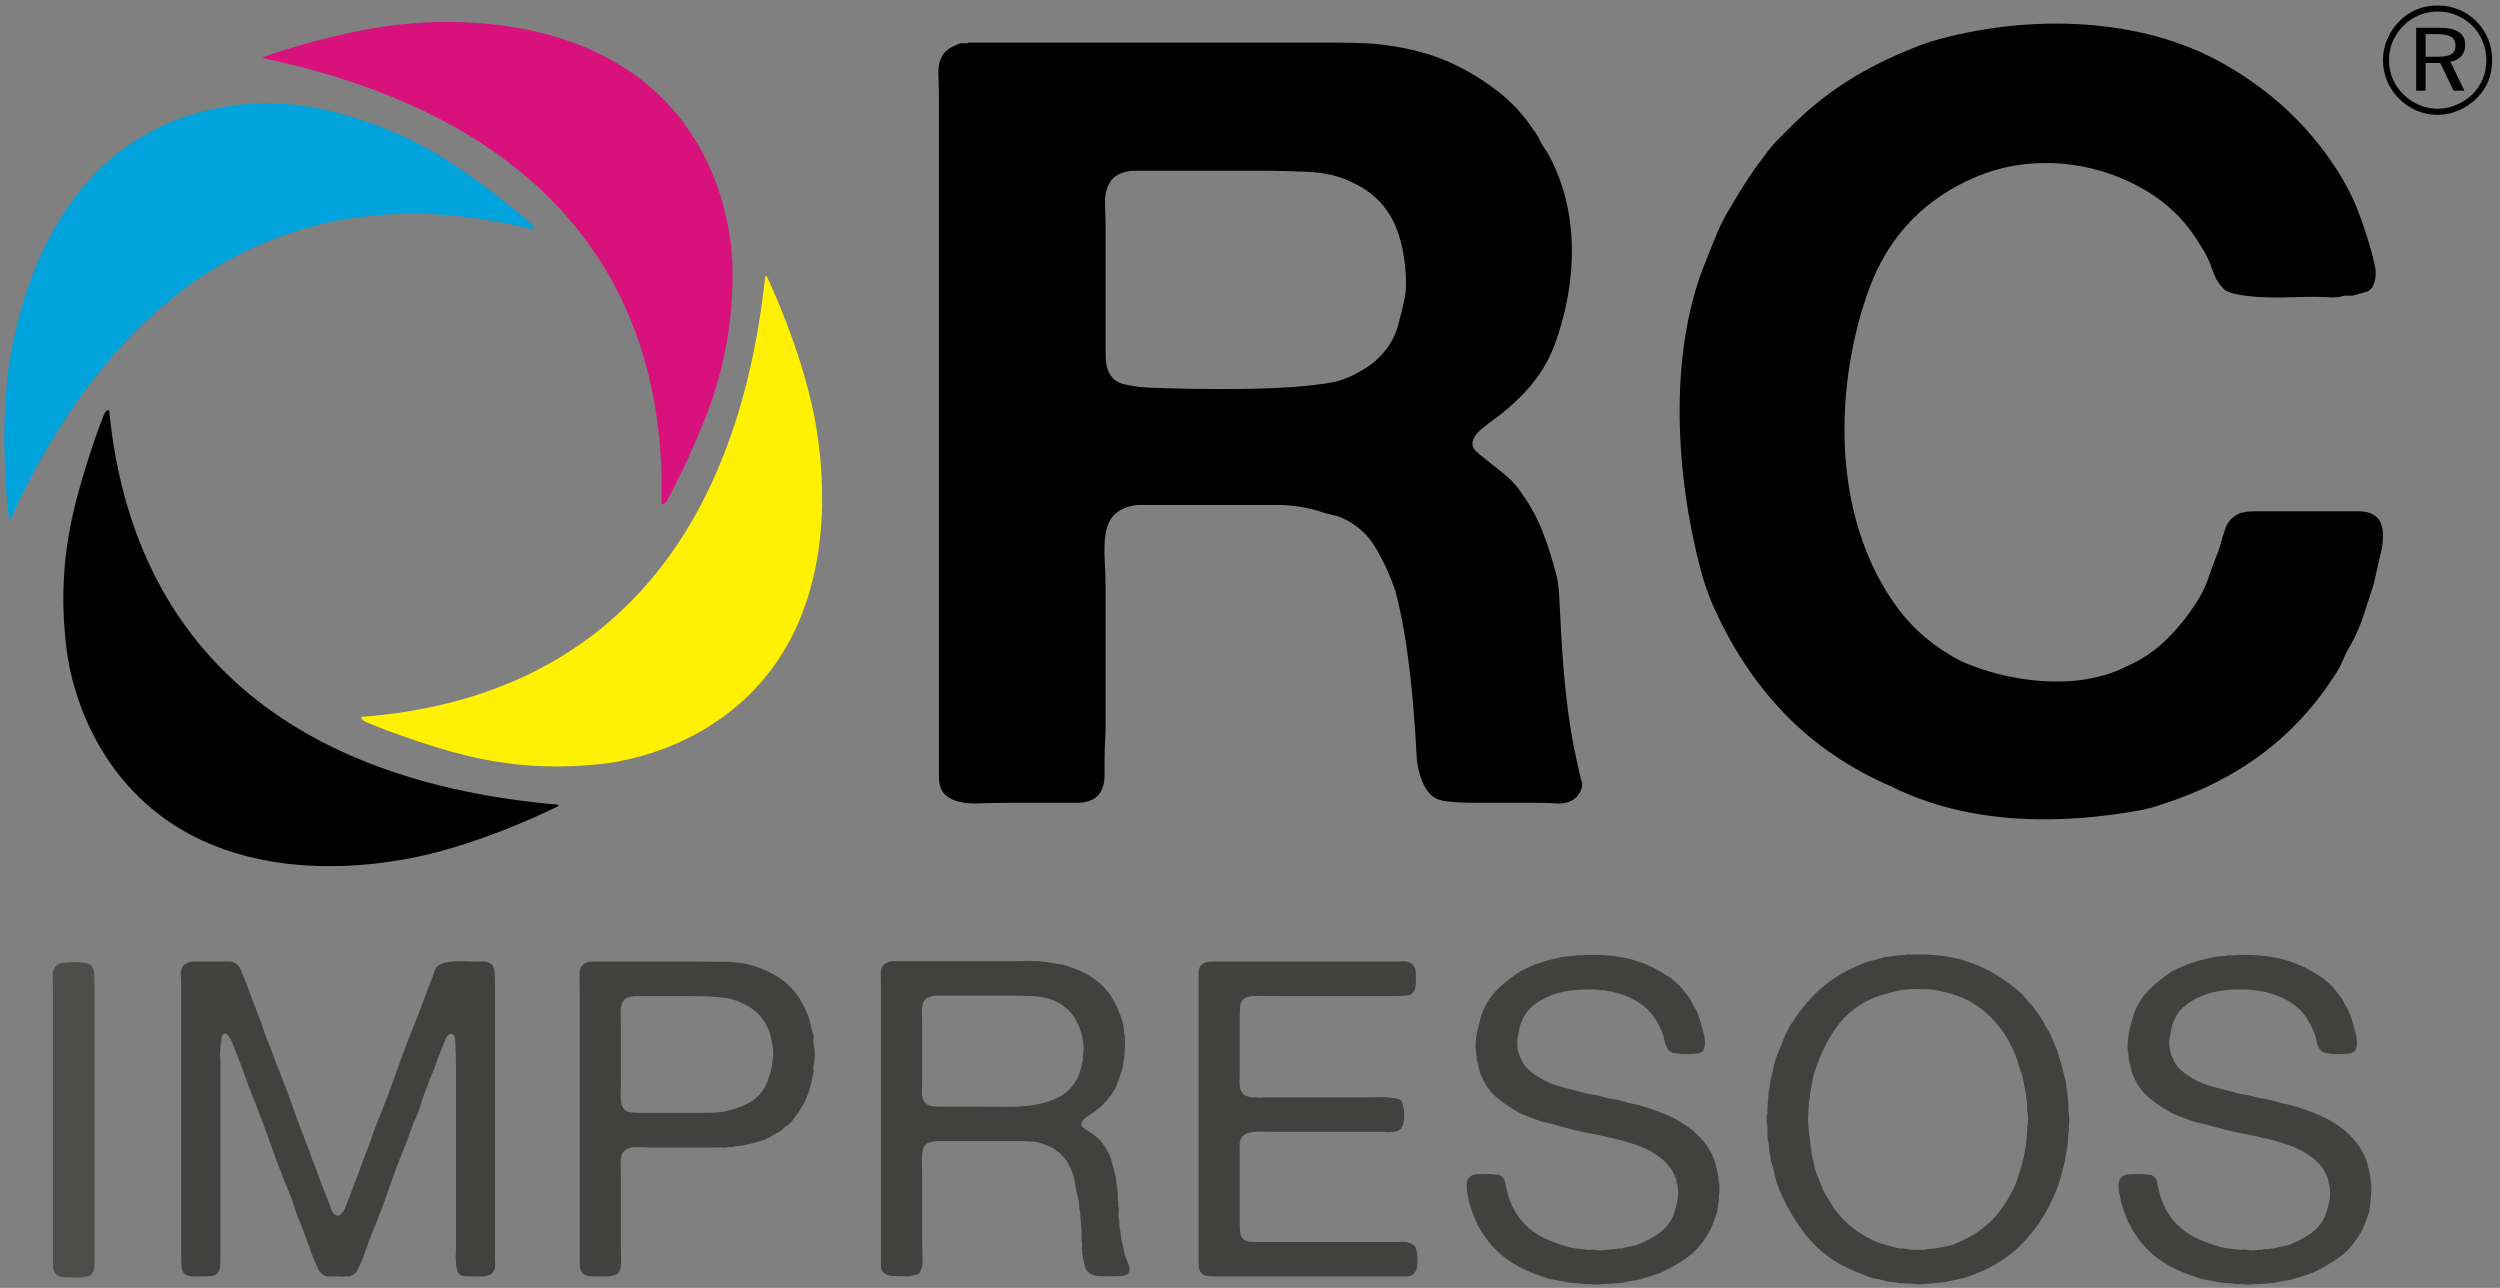 <?xml version="1.0" encoding="UTF-8"?>
<svg width="132px" height="68px" viewBox="0 0 132 68" version="1.1" xmlns="http://www.w3.org/2000/svg" xmlns:xlink="http://www.w3.org/1999/xlink">
    <rect x="0" y="0" width="132" height="68" fill="#808080" stroke="none"/>
    <!-- Generator: Sketch 3.8.1 (29687) - http://www.bohemiancoding.com/sketch -->
    <title>logo</title>
    <desc>Created with Sketch.</desc>
    <defs></defs>
    <g id="Symbols" stroke="none" stroke-width="1" fill="none" fill-rule="evenodd">
        <g id="header_full-destok" transform="translate(-109, -28)">
            <g id="Header">
                <g id="logo" transform="translate(109, 28)">
                    <path d="M128.703,0.288 C129.096,0.288 129.476,0.36 129.826,0.51 C130.179,0.644 130.486,0.857 130.76,1.134 C131.025,1.399 131.229,1.711 131.374,2.062 C131.514,2.414 131.587,2.781 131.587,3.168 C131.587,3.564 131.518,3.942 131.378,4.282 C131.243,4.626 131.029,4.93 130.76,5.199 C130.48,5.475 130.159,5.689 129.802,5.839 C129.45,5.985 129.085,6.064 128.703,6.064 C128.317,6.064 127.95,5.989 127.598,5.843 C127.252,5.697 126.945,5.483 126.669,5.207 C126.394,4.935 126.182,4.622 126.036,4.274 C125.894,3.923 125.819,3.556 125.819,3.168 C125.819,2.801 125.894,2.426 126.046,2.078 C126.194,1.715 126.406,1.399 126.686,1.122 C126.95,0.85 127.256,0.64 127.598,0.501 C127.942,0.356 128.31,0.288 128.703,0.288 L128.703,0.288 Z M131.279,3.185 C131.279,2.836 131.21,2.5 131.085,2.188 C130.958,1.876 130.78,1.604 130.543,1.367 C130.294,1.122 130.013,0.936 129.701,0.802 C129.387,0.675 129.055,0.608 128.703,0.608 C128.361,0.608 128.037,0.675 127.733,0.798 C127.428,0.924 127.151,1.11 126.908,1.351 C126.657,1.604 126.469,1.884 126.333,2.192 C126.2,2.509 126.141,2.84 126.141,3.176 C126.141,3.512 126.2,3.84 126.331,4.152 C126.465,4.46 126.649,4.737 126.894,4.982 C127.139,5.223 127.42,5.412 127.728,5.542 C128.037,5.669 128.365,5.744 128.703,5.744 C129.045,5.744 129.373,5.669 129.691,5.538 C130.002,5.412 130.286,5.223 130.543,4.978 C130.78,4.74 130.962,4.472 131.089,4.168 C131.211,3.872 131.279,3.54 131.279,3.185 L131.279,3.185 Z M128.792,1.466 C129.254,1.466 129.603,1.541 129.826,1.691 C130.051,1.841 130.163,2.07 130.163,2.386 C130.163,2.611 130.091,2.817 129.954,2.967 C129.806,3.129 129.62,3.224 129.38,3.252 L130.118,4.788 L129.551,4.788 L128.847,3.326 L128.072,3.326 L128.072,4.788 L127.574,4.788 L127.574,1.466 L128.792,1.466 L128.792,1.466 Z M128.697,1.802 L128.072,1.802 L128.072,2.994 L128.697,2.994 C129.047,2.994 129.294,2.955 129.432,2.864 C129.575,2.773 129.649,2.631 129.649,2.418 C129.649,2.192 129.569,2.042 129.424,1.947 C129.27,1.853 129.031,1.802 128.697,1.802 L128.697,1.802 Z" id="Fill-81" fill="#000000"></path>
                    <path d="M13.986,3.094 C27.668,5.993 35.197,13.911 34.932,26.505 C34.899,26.686 35.007,26.663 35.151,26.521 C35.296,26.367 36.739,23.534 37.502,21.365 C38.271,19.192 38.68,16.992 38.68,14.384 C38.68,11.777 37.768,7.628 34.445,4.69 C31.119,1.758 26.411,0.972 22.306,1.193 C18.681,1.39 14.81,2.691 13.953,2.99 C13.867,3.018 13.885,3.085 13.986,3.094" id="Fill-82" fill="#D8117D"></path>
                    <path d="M0.578,27.366 C6.411,14.665 15.791,9.063 28.033,12.089 C28.205,12.156 28.209,12.049 28.096,11.875 C27.98,11.706 25.533,9.683 23.58,8.45 C21.627,7.226 19.57,6.344 17.025,5.768 C14.477,5.199 10.226,5.184 6.633,7.775 C3.033,10.366 1.232,14.791 0.55,18.837 C-0.055,22.412 0.362,26.469 0.469,27.375 C0.477,27.469 0.542,27.453 0.578,27.366" id="Fill-83" fill="#00A3DB"></path>
                    <path d="M29.393,42.481 C15.461,41.253 7.036,34.311 5.774,21.768 C5.783,21.586 5.678,21.622 5.551,21.776 C5.427,21.942 4.344,24.929 3.841,27.184 C3.341,29.428 3.195,31.664 3.512,34.256 C3.827,36.848 5.231,40.85 8.892,43.363 C12.545,45.875 17.315,46.097 21.361,45.373 C24.933,44.742 28.616,42.987 29.434,42.584 C29.518,42.541 29.49,42.489 29.393,42.481" id="Fill-84" fill="#000000"></path>
                    <path d="M40.396,14.657 C38.892,28.559 31.769,36.836 19.197,37.843 C19.013,37.824 19.047,37.934 19.209,38.057 C19.371,38.191 22.334,39.333 24.577,39.882 C26.816,40.427 29.047,40.616 31.649,40.348 C34.245,40.087 38.281,38.76 40.868,35.157 C43.454,31.558 43.764,26.794 43.128,22.74 C42.569,19.153 40.884,15.439 40.499,14.618 C40.459,14.538 40.398,14.566 40.396,14.657" id="Fill-85" fill="#FFF101"></path>
                    <path d="M117.324,3.322 C119.885,4.753 121.915,6.649 123.419,9.015 C123.83,9.659 124.17,10.303 124.435,10.959 C124.696,11.619 124.943,12.342 125.17,13.132 C125.248,13.401 125.316,13.693 125.392,14.041 C125.471,14.373 125.448,14.692 125.334,14.997 C125.261,15.218 125.119,15.36 124.92,15.416 C124.706,15.47 124.473,15.542 124.205,15.613 L123.757,15.613 C123.532,15.692 123.277,15.715 122.998,15.696 C122.713,15.68 122.443,15.672 122.181,15.672 C121.835,15.672 121.436,15.68 120.969,15.696 C120.496,15.715 120.039,15.715 119.584,15.696 C119.133,15.68 118.722,15.641 118.341,15.581 C117.967,15.526 117.684,15.443 117.5,15.329 C117.196,15.071 116.971,14.713 116.82,14.262 C116.668,13.811 116.482,13.416 116.255,13.072 C115.543,11.84 114.602,10.852 113.434,10.145 C110.75,8.478 107.237,8.094 104.297,9.355 C101.743,10.446 99.936,12.251 98.881,14.763 C98.695,15.218 98.527,15.692 98.375,16.178 C96.798,21.302 96.899,27.687 100.237,32.158 C101.064,33.268 102.151,34.181 103.507,34.892 C106.002,36.022 109.644,36.5 112.195,35.228 C113.058,34.853 113.802,34.355 114.424,33.735 C115.045,33.118 115.598,32.416 116.087,31.625 C116.317,31.25 116.504,30.835 116.65,30.385 C116.8,29.93 116.971,29.483 117.16,29.025 C117.275,28.611 117.384,28.24 117.5,27.904 C117.615,27.56 117.855,27.295 118.232,27.11 C118.456,27.035 118.74,26.995 119.074,26.995 L120.039,26.995 L123.478,26.995 L124.522,26.995 C124.876,26.995 125.17,27.07 125.392,27.224 C125.655,27.417 125.799,27.714 125.816,28.125 C125.836,28.54 125.787,28.939 125.68,29.31 L125.334,30.835 C125.151,31.392 124.973,31.945 124.801,32.47 C124.634,32.992 124.417,33.498 124.152,33.988 C123.964,34.292 123.814,34.584 123.702,34.864 C123.589,35.145 123.439,35.421 123.253,35.686 C121.183,38.914 118.177,41.174 114.225,42.446 C113.812,42.597 113.393,42.711 112.985,42.786 C108.692,43.564 103.904,43.54 99.897,41.541 C97.64,40.57 95.73,39.261 94.173,37.626 C92.611,35.991 91.342,34.043 90.367,31.787 C90.138,31.226 89.948,30.661 89.802,30.104 C88.479,25.146 88.054,18.616 90.082,13.752 C90.267,13.262 90.468,12.777 90.673,12.287 C90.881,11.797 91.114,11.342 91.379,10.932 C91.979,9.876 92.603,8.94 93.241,8.118 C93.429,7.849 93.636,7.613 93.86,7.384 C94.087,7.155 94.313,6.929 94.54,6.704 C95.477,5.764 96.466,4.97 97.5,4.31 C98.533,3.647 99.712,3.062 101.03,2.532 C101.478,2.343 101.947,2.184 102.434,2.058 C107.225,0.766 112.985,0.893 117.324,3.322 L117.324,3.322 Z M74.173,15.724 C74.249,15.309 74.262,14.803 74.203,14.206 C74.013,12.192 73.383,10.497 71.295,9.581 C70.659,9.28 69.923,9.114 69.097,9.074 C68.271,9.039 67.403,9.015 66.499,9.015 L59.956,9.015 C59.474,9.003 58.867,9.173 58.604,9.631 C58.415,9.939 58.332,10.319 58.343,10.793 C58.367,11.259 58.377,11.721 58.377,12.176 L58.377,17.419 L58.377,18.77 C58.377,19.224 58.472,19.576 58.656,19.844 C58.81,20.066 59.053,20.22 59.389,20.294 C59.731,20.366 60.107,20.445 60.52,20.461 C63.238,20.567 67.959,20.654 70.395,20.176 C71.046,20.045 71.597,19.749 72.086,19.449 C72.574,19.145 72.985,18.75 73.327,18.26 C73.553,17.924 73.721,17.549 73.833,17.13 C73.948,16.719 74.059,16.253 74.173,15.724 L74.173,15.724 Z M83.48,41.15 C83.557,41.375 83.545,41.581 83.453,41.767 C83.358,41.96 83.257,42.094 83.142,42.169 C82.919,42.352 82.604,42.434 82.215,42.422 C81.82,42.398 81.41,42.387 80.999,42.387 L77.897,42.387 C77.295,42.387 76.769,42.359 76.316,42.303 C75.866,42.248 75.527,42.035 75.3,41.656 C75,41.174 74.832,40.57 74.794,39.85 C74.651,37.16 74.365,33.75 73.667,31.171 C73.365,30.309 73.007,29.543 72.592,28.856 C72.183,28.184 71.597,27.674 70.842,27.338 C70.659,27.26 70.471,27.208 70.281,27.173 C70.095,27.133 69.888,27.07 69.658,26.995 C68.984,26.777 68.204,26.659 67.318,26.659 L60.069,26.659 C57.822,26.935 58.377,28.895 58.377,31.056 L58.377,38.274 C58.377,38.578 58.367,38.882 58.343,39.202 C58.332,39.523 58.321,39.835 58.321,40.139 L58.321,40.952 C58.321,41.197 58.282,41.415 58.207,41.609 C58.092,41.94 57.871,42.169 57.533,42.28 C57.343,42.352 57.117,42.387 56.854,42.387 L56.008,42.387 L53.467,42.387 C52.866,42.387 52.223,42.398 51.551,42.422 C50.872,42.434 50.367,42.312 50.029,42.055 C49.726,41.869 49.574,41.522 49.574,41.008 L49.574,39.515 L49.574,5.243 C49.574,4.824 49.568,4.393 49.548,3.946 C49.527,3.493 49.61,3.137 49.799,2.876 C49.953,2.647 50.235,2.457 50.648,2.315 C50.727,2.268 50.805,2.264 50.903,2.283 C50.998,2.303 51.077,2.292 51.155,2.248 L70.335,2.248 C70.936,2.248 71.514,2.264 72.06,2.283 C73.406,2.331 75.118,2.674 76.371,3.212 C77.314,3.623 78.178,4.132 78.967,4.733 C79.762,5.333 80.418,6.025 80.94,6.819 C81.09,7.005 81.214,7.202 81.305,7.411 C81.405,7.617 81.527,7.818 81.675,8.008 C83.458,11.121 83.275,14.985 82.073,18.236 C81.419,20.002 80.076,21.306 78.571,22.377 C78.421,22.487 78.271,22.614 78.123,22.744 C77.974,22.878 77.858,23.036 77.783,23.226 C77.708,23.447 77.747,23.633 77.897,23.787 C78.05,23.941 78.178,24.047 78.289,24.123 C78.67,24.427 79.043,24.727 79.417,25.027 C79.795,25.328 80.116,25.684 80.381,26.094 C80.831,26.738 81.189,27.394 81.452,28.073 C81.71,28.749 81.958,29.515 82.184,30.385 C82.261,30.72 82.306,31.08 82.324,31.455 C82.472,34.415 82.612,37.303 83.257,40.186 C83.334,40.534 83.403,40.846 83.48,41.15 L83.48,41.15 Z" id="Fill-86" fill="#000000"></path>
                    <path d="M3.452,50.825 C3.557,50.825 3.685,50.817 3.824,50.806 C3.964,50.798 4.096,50.798 4.233,50.806 C4.367,50.817 4.488,50.837 4.593,50.869 C4.703,50.9 4.78,50.94 4.83,51.003 C4.921,51.11 4.974,51.264 4.982,51.461 C4.988,51.659 4.991,51.849 4.991,52.058 L4.991,66.071 L4.991,66.715 C4.991,66.937 4.952,67.118 4.875,67.236 C4.812,67.316 4.741,67.363 4.654,67.383 C4.567,67.39 4.462,67.414 4.337,67.45 L3.894,67.45 C3.673,67.45 3.474,67.442 3.288,67.426 C3.1,67.406 2.967,67.327 2.888,67.193 C2.825,67.094 2.793,66.972 2.793,66.805 L2.793,66.304 L2.793,52.149 C2.793,51.979 2.788,51.79 2.782,51.58 C2.776,51.366 2.814,51.197 2.888,51.078 C2.954,50.971 3.076,50.893 3.262,50.841 C3.292,50.83 3.321,50.825 3.357,50.833 C3.389,50.837 3.416,50.837 3.452,50.825" id="Fill-87" fill="#4D4D4C"></path>
                    <path d="M10.218,50.77 L11.637,50.77 L12.087,50.77 C12.225,50.77 12.346,50.798 12.437,50.869 C12.577,50.956 12.674,51.082 12.729,51.236 C12.78,51.394 12.852,51.56 12.926,51.734 C13.051,52.022 13.168,52.322 13.266,52.619 C13.367,52.907 13.48,53.207 13.604,53.504 C13.716,53.785 13.818,54.069 13.907,54.357 C14.006,54.646 14.113,54.93 14.236,55.207 C14.332,55.428 14.415,55.657 14.49,55.886 C14.573,56.124 14.656,56.348 14.751,56.566 C15.034,57.269 15.295,57.968 15.544,58.676 C15.795,59.386 16.06,60.09 16.341,60.793 C16.37,60.872 16.398,60.947 16.424,61.026 C16.445,61.105 16.473,61.18 16.504,61.259 C16.643,61.595 16.775,61.946 16.902,62.302 C17.025,62.653 17.161,62.997 17.301,63.333 C17.361,63.479 17.42,63.641 17.485,63.839 C17.549,64.036 17.649,64.147 17.79,64.179 C17.853,64.194 17.9,64.194 17.932,64.167 C17.961,64.147 17.991,64.116 18.025,64.084 C18.1,64.013 18.159,63.918 18.199,63.831 C18.234,63.732 18.282,63.633 18.325,63.527 C18.451,63.199 18.574,62.863 18.703,62.531 C18.828,62.2 18.951,61.864 19.076,61.54 C19.106,61.465 19.138,61.385 19.165,61.295 C19.201,61.207 19.229,61.117 19.261,61.026 C19.385,60.726 19.499,60.43 19.6,60.129 C19.701,59.821 19.816,59.513 19.939,59.201 C20.314,58.296 20.663,57.388 20.978,56.467 C21.3,55.554 21.648,54.642 22.018,53.741 C22.144,53.429 22.263,53.109 22.382,52.777 C22.5,52.453 22.62,52.137 22.745,51.821 C22.806,51.702 22.864,51.545 22.92,51.355 C22.969,51.169 23.057,51.031 23.165,50.956 C23.255,50.9 23.378,50.853 23.528,50.825 C23.674,50.786 23.844,50.77 24.028,50.758 C24.216,50.75 24.402,50.75 24.591,50.758 C24.776,50.77 24.951,50.77 25.105,50.77 L25.537,50.77 C25.683,50.77 25.799,50.798 25.876,50.869 C26.015,50.94 26.094,51.082 26.114,51.283 C26.128,51.489 26.134,51.706 26.134,51.94 L26.134,66.237 C26.134,66.403 26.135,66.577 26.145,66.751 C26.153,66.916 26.117,67.05 26.038,67.145 C25.991,67.236 25.922,67.3 25.829,67.319 C25.736,67.347 25.624,67.375 25.499,67.399 L25.129,67.399 C24.923,67.399 24.74,67.39 24.568,67.386 C24.398,67.383 24.269,67.316 24.19,67.193 C24.161,67.145 24.141,67.091 24.137,67.043 C24.123,66.983 24.108,66.916 24.077,66.837 L24.077,66.584 C24.062,66.49 24.058,66.383 24.066,66.257 C24.074,66.135 24.077,66.016 24.077,65.909 L24.077,57.712 L24.077,56.53 C24.077,56.131 24.07,55.744 24.05,55.372 C24.05,55.218 24.046,55.049 24.028,54.859 C24.017,54.67 23.927,54.575 23.773,54.575 L23.773,54.602 C23.662,54.63 23.571,54.737 23.504,54.906 C23.435,55.08 23.374,55.223 23.33,55.349 C23.22,55.617 23.119,55.886 23.022,56.155 C22.933,56.431 22.825,56.7 22.7,56.961 C22.666,57.036 22.644,57.107 22.627,57.178 C22.613,57.233 22.587,57.3 22.556,57.38 C22.433,57.664 22.326,57.948 22.241,58.237 C22.156,58.521 22.051,58.81 21.927,59.086 C21.818,59.323 21.728,59.561 21.648,59.797 C21.569,60.042 21.484,60.276 21.386,60.509 C21.079,61.243 20.8,61.982 20.549,62.721 C20.3,63.46 20.023,64.186 19.729,64.901 C19.608,65.183 19.492,65.459 19.402,65.743 C19.31,66.02 19.209,66.304 19.098,66.584 C19.017,66.755 18.948,66.913 18.874,67.067 C18.804,67.213 18.669,67.316 18.468,67.383 C18.436,67.39 18.4,67.39 18.361,67.386 C18.321,67.383 18.282,67.386 18.234,67.399 C18.185,67.414 18.133,67.422 18.07,67.41 C18.009,67.403 17.944,67.399 17.882,67.399 L17.416,67.399 C17.262,67.399 17.135,67.363 17.04,67.288 C16.916,67.209 16.829,67.091 16.77,66.952 C16.718,66.798 16.649,66.648 16.571,66.49 C16.449,66.182 16.329,65.853 16.214,65.522 C16.097,65.186 15.973,64.866 15.848,64.55 C15.719,64.274 15.619,63.989 15.532,63.7 C15.449,63.405 15.34,63.128 15.219,62.848 C14.858,61.978 14.522,61.097 14.216,60.209 C13.901,59.323 13.567,58.438 13.207,57.565 C13.081,57.245 12.964,56.909 12.847,56.574 C12.729,56.242 12.611,55.914 12.482,55.606 C12.403,55.432 12.342,55.262 12.284,55.108 C12.228,54.938 12.15,54.8 12.037,54.67 C12.025,54.642 12.007,54.618 11.992,54.611 C11.978,54.602 11.96,54.594 11.946,54.575 L11.828,54.575 C11.815,54.594 11.798,54.602 11.784,54.611 C11.768,54.618 11.75,54.63 11.738,54.654 C11.705,54.729 11.689,54.815 11.689,54.906 C11.689,55.001 11.673,55.088 11.637,55.187 L11.637,55.444 C11.614,55.539 11.604,55.641 11.618,55.744 C11.634,55.858 11.637,55.965 11.637,56.072 L11.637,66.28 C11.637,66.45 11.637,66.624 11.63,66.794 C11.622,66.968 11.582,67.094 11.503,67.193 C11.426,67.316 11.288,67.383 11.095,67.386 C10.896,67.39 10.691,67.399 10.476,67.399 L10.181,67.399 C10.098,67.399 10.019,67.386 9.939,67.355 C9.736,67.295 9.62,67.158 9.596,66.964 C9.574,66.755 9.566,66.521 9.566,66.257 L9.566,52.011 C9.566,51.836 9.556,51.659 9.548,51.474 C9.54,51.283 9.578,51.142 9.653,51.023 C9.718,50.936 9.833,50.861 10.005,50.794 C10.036,50.778 10.07,50.778 10.11,50.782 C10.149,50.786 10.184,50.786 10.218,50.77" id="Fill-88" fill="#414140"></path>
                    <path d="M40.78,56.029 C40.836,55.808 40.847,55.563 40.801,55.262 C40.754,54.982 40.704,54.752 40.657,54.575 C40.503,54.136 40.299,53.8 40.042,53.54 C39.783,53.283 39.451,53.065 39.044,52.896 C38.704,52.753 38.309,52.671 37.866,52.643 C37.425,52.611 36.962,52.591 36.474,52.591 L33.459,52.591 C33.432,52.611 33.396,52.619 33.357,52.619 C33.315,52.619 33.274,52.627 33.228,52.643 C33.04,52.69 32.916,52.788 32.855,52.947 C32.791,53.101 32.761,53.306 32.77,53.564 C32.779,53.824 32.784,54.053 32.784,54.278 L32.784,57.072 C32.784,57.313 32.779,57.565 32.77,57.85 C32.761,58.126 32.805,58.347 32.904,58.505 C32.979,58.624 33.1,58.699 33.257,58.727 C33.428,58.75 33.61,58.759 33.811,58.759 L36.967,58.759 C37.199,58.759 37.44,58.754 37.691,58.75 C37.941,58.739 38.16,58.715 38.346,58.664 C38.765,58.561 39.137,58.427 39.455,58.28 C39.775,58.126 40.042,57.905 40.258,57.593 C40.384,57.411 40.487,57.213 40.554,57.009 C40.625,56.807 40.695,56.578 40.754,56.329 C40.769,56.265 40.78,56.166 40.78,56.029 L40.78,56.029 Z M42.975,55.187 C43.002,55.309 43.021,55.479 43.021,55.685 C43.021,55.902 43.002,56.06 42.975,56.166 C42.942,56.274 42.934,56.376 42.95,56.467 C42.966,56.566 42.961,56.66 42.925,56.775 C42.897,56.866 42.87,56.965 42.859,57.063 C42.841,57.17 42.82,57.269 42.784,57.36 C42.752,57.482 42.72,57.597 42.681,57.712 C42.642,57.822 42.598,57.925 42.555,58.035 C42.523,58.083 42.502,58.122 42.493,58.165 C42.489,58.197 42.465,58.241 42.436,58.273 C42.264,58.581 42.078,58.861 41.874,59.106 C41.845,59.173 41.792,59.233 41.72,59.296 C41.653,59.355 41.596,59.407 41.55,59.434 C41.487,59.466 41.43,59.509 41.387,59.564 C41.339,59.62 41.29,59.659 41.244,59.698 L40.754,59.971 C40.582,60.101 40.38,60.192 40.143,60.252 C39.912,60.319 39.679,60.378 39.443,60.437 C39.319,60.469 39.194,60.489 39.074,60.497 C38.947,60.509 38.82,60.524 38.698,60.556 C38.633,60.572 38.575,60.576 38.52,60.568 C38.467,60.56 38.417,60.564 38.368,60.587 C38.289,60.599 38.218,60.599 38.148,60.587 C38.077,60.564 38.002,60.564 37.925,60.587 L34.395,60.587 C34.163,60.587 33.908,60.576 33.633,60.568 C33.365,60.56 33.157,60.615 33.015,60.722 C32.845,60.849 32.761,61.07 32.77,61.402 C32.779,61.729 32.784,62.03 32.784,62.31 L32.784,65.743 C32.784,65.944 32.788,66.202 32.797,66.506 C32.803,66.805 32.766,67.015 32.687,67.145 C32.625,67.236 32.554,67.3 32.467,67.319 C32.38,67.347 32.275,67.375 32.151,67.399 L31.734,67.399 C31.498,67.399 31.285,67.39 31.101,67.383 C30.913,67.363 30.781,67.288 30.706,67.145 C30.64,67.05 30.609,66.924 30.609,66.759 L30.609,66.28 L30.609,52.098 C30.609,51.932 30.605,51.741 30.597,51.528 C30.591,51.32 30.622,51.157 30.706,51.023 C30.763,50.936 30.881,50.861 31.054,50.794 C31.087,50.778 31.115,50.778 31.146,50.782 C31.178,50.786 31.208,50.786 31.241,50.77 L36.547,50.77 C37.138,50.77 37.718,50.778 38.285,50.782 C38.858,50.786 39.37,50.869 39.816,51.003 C40.518,51.236 41.088,51.545 41.525,51.916 C41.961,52.291 42.32,52.801 42.598,53.456 C42.677,53.627 42.738,53.812 42.774,53.998 C42.814,54.18 42.863,54.377 42.925,54.575 C42.961,54.689 42.966,54.788 42.95,54.887 C42.934,54.978 42.942,55.08 42.975,55.187 L42.975,55.187 Z" id="Fill-89" fill="#414140"></path>
                    <path d="M56.774,57.122 C56.886,56.953 56.969,56.775 57.021,56.586 C57.076,56.4 57.123,56.198 57.173,55.981 L57.173,55.763 C57.221,55.554 57.227,55.313 57.197,55.06 C57.165,54.804 57.117,54.587 57.053,54.416 C56.808,53.634 56.313,53.101 55.586,52.801 C55.274,52.682 54.911,52.611 54.495,52.591 C54.083,52.58 53.658,52.567 53.221,52.567 L49.369,52.567 C49.337,52.588 49.299,52.591 49.261,52.591 C49.22,52.591 49.179,52.603 49.131,52.619 C48.946,52.666 48.821,52.766 48.758,52.923 C48.697,53.061 48.667,53.255 48.674,53.504 C48.685,53.757 48.688,53.978 48.688,54.18 L48.688,56.866 C48.688,57.099 48.685,57.348 48.674,57.601 C48.667,57.861 48.719,58.063 48.827,58.197 C48.908,58.308 49.024,58.371 49.179,58.399 C49.337,58.423 49.507,58.431 49.693,58.431 L51.144,58.431 C51.751,58.431 52.342,58.434 52.917,58.438 C53.494,58.45 54.028,58.423 54.522,58.355 C55.01,58.28 55.453,58.154 55.838,57.964 C56.23,57.775 56.54,57.498 56.774,57.122 L56.774,57.122 Z M59.604,66.818 C59.681,67.015 59.648,67.173 59.512,67.288 C59.433,67.327 59.334,67.363 59.219,67.371 C59.1,67.379 58.979,67.383 58.855,67.383 L58.108,67.383 C57.859,67.383 57.664,67.327 57.522,67.217 C57.399,67.138 57.315,67.015 57.276,66.85 C57.238,66.688 57.207,66.521 57.173,66.352 C57.159,66.293 57.147,66.229 57.147,66.174 L57.147,66.02 C57.117,65.944 57.11,65.874 57.123,65.818 C57.141,65.755 57.141,65.688 57.123,65.629 C57.11,65.53 57.106,65.443 57.106,65.348 L57.106,65.064 L57.031,64.017 C56.999,63.906 56.985,63.8 56.985,63.689 C56.985,63.578 56.969,63.46 56.94,63.333 C56.862,63.061 56.803,62.772 56.762,62.495 C56.724,62.223 56.653,61.946 56.54,61.701 C56.246,61.046 55.756,60.615 55.065,60.394 C54.866,60.319 54.641,60.276 54.404,60.268 C54.162,60.252 53.911,60.252 53.644,60.252 L49.343,60.252 C49.232,60.287 49.138,60.315 49.05,60.335 C48.963,60.359 48.892,60.405 48.827,60.485 C48.719,60.643 48.667,60.895 48.674,61.248 C48.685,61.591 48.688,61.911 48.688,62.172 L48.688,65.554 C48.688,65.771 48.697,66.044 48.708,66.36 C48.728,66.683 48.697,66.916 48.618,67.071 C48.586,67.182 48.527,67.252 48.432,67.288 C48.369,67.316 48.309,67.327 48.255,67.327 C48.2,67.327 48.133,67.347 48.058,67.383 C47.995,67.39 47.923,67.39 47.849,67.386 C47.769,67.383 47.691,67.383 47.611,67.383 C47.441,67.383 47.271,67.379 47.109,67.371 C46.947,67.363 46.812,67.316 46.702,67.236 C46.577,67.158 46.512,67.015 46.512,66.805 L46.512,66.185 L46.512,51.987 C46.512,51.813 46.512,51.635 46.5,51.446 C46.498,51.26 46.53,51.11 46.607,51.003 C46.671,50.912 46.789,50.837 46.957,50.77 C46.992,50.758 47.022,50.75 47.052,50.758 C47.084,50.77 47.115,50.762 47.143,50.75 L53.925,50.75 C54.031,50.75 54.153,50.746 54.277,50.739 C54.4,50.73 54.508,50.735 54.605,50.75 L54.858,50.75 C54.951,50.762 55.05,50.778 55.141,50.782 C55.232,50.786 55.333,50.798 55.443,50.825 C55.564,50.853 55.698,50.873 55.831,50.893 C55.963,50.908 56.088,50.928 56.212,50.956 C56.512,51.051 56.784,51.157 57.031,51.26 C57.28,51.379 57.517,51.501 57.732,51.659 C58.123,51.927 58.44,52.244 58.681,52.631 C58.922,53.014 59.12,53.456 59.278,53.97 C59.31,54.104 59.324,54.219 59.334,54.357 C59.342,54.492 59.361,54.614 59.393,54.744 L59.393,54.978 C59.408,55.056 59.412,55.14 59.402,55.242 C59.395,55.345 59.385,55.432 59.373,55.511 L59.373,55.763 C59.342,55.898 59.318,56.008 59.311,56.124 C59.306,56.23 59.286,56.337 59.255,56.451 C59.175,56.68 59.1,56.901 59.029,57.107 C58.96,57.321 58.863,57.521 58.738,57.712 C58.693,57.786 58.643,57.853 58.584,57.92 C58.533,57.984 58.482,58.047 58.436,58.126 C58.419,58.146 58.406,58.158 58.388,58.165 C58.373,58.169 58.357,58.182 58.339,58.197 C58.31,58.229 58.278,58.273 58.235,58.324 C58.199,58.36 58.16,58.399 58.128,58.431 C58.005,58.529 57.891,58.616 57.782,58.699 C57.667,58.786 57.554,58.869 57.426,58.944 C57.351,58.991 57.28,59.047 57.221,59.099 C57.159,59.153 57.117,59.229 57.106,59.323 C57.086,59.414 57.123,59.493 57.21,59.552 C57.294,59.62 57.371,59.659 57.426,59.698 C57.6,59.801 57.76,59.919 57.906,60.046 C58.056,60.169 58.187,60.319 58.294,60.485 C58.462,60.706 58.588,60.951 58.669,61.228 C58.742,61.5 58.824,61.785 58.902,62.1 C58.919,62.227 58.934,62.341 58.95,62.464 C58.968,62.579 58.979,62.698 58.996,62.828 C59.025,62.926 59.034,63.045 59.017,63.152 C59.006,63.258 59.011,63.369 59.043,63.479 L59.043,63.689 C59.073,63.8 59.079,63.91 59.066,64.036 C59.047,64.163 59.056,64.289 59.09,64.412 C59.104,64.471 59.108,64.53 59.1,64.589 C59.093,64.641 59.097,64.708 59.112,64.783 C59.144,64.941 59.167,65.099 59.184,65.261 C59.195,65.423 59.229,65.577 59.278,65.723 C59.31,65.818 59.324,65.905 59.334,65.992 C59.342,66.075 59.361,66.166 59.393,66.257 L59.604,66.818 L59.604,66.818 Z" id="Fill-90" fill="#414140"></path>
                    <path d="M63.913,50.77 L73.568,50.77 C73.738,50.77 73.913,50.77 74.082,50.758 C74.259,50.75 74.395,50.786 74.504,50.869 C74.549,50.9 74.591,50.936 74.622,50.98 C74.651,51.023 74.683,51.078 74.715,51.122 C74.749,51.233 74.76,51.406 74.76,51.647 C74.76,51.892 74.749,52.07 74.715,52.2 C74.651,52.413 74.519,52.536 74.316,52.56 C74.116,52.584 73.869,52.591 73.592,52.591 L67.33,52.591 C67.079,52.591 66.782,52.588 66.454,52.584 C66.118,52.571 65.869,52.619 65.715,52.71 C65.561,52.801 65.478,52.966 65.474,53.204 C65.461,53.433 65.457,53.674 65.457,53.923 L65.457,56.309 C65.457,56.475 65.454,56.68 65.45,56.909 C65.44,57.146 65.454,57.336 65.481,57.474 C65.529,57.664 65.62,57.786 65.764,57.85 C65.824,57.877 65.936,57.913 66.089,57.941 L66.321,57.941 C66.385,57.961 66.454,57.961 66.521,57.956 C66.594,57.948 66.662,57.941 66.743,57.941 L72.121,57.941 C72.261,57.941 72.414,57.941 72.588,57.933 C72.758,57.925 72.934,57.925 73.11,57.933 C73.294,57.941 73.456,57.956 73.606,57.98 C73.75,58 73.863,58.035 73.944,58.083 C73.991,58.115 74.029,58.182 74.059,58.292 C74.092,58.399 74.116,58.521 74.127,58.64 C74.148,58.766 74.15,58.893 74.144,59.027 C74.134,59.162 74.116,59.272 74.082,59.366 C74.049,59.505 73.983,59.608 73.869,59.671 C73.841,59.702 73.799,59.726 73.742,59.73 C73.689,59.738 73.64,59.75 73.592,59.762 L73.453,59.762 C73.375,59.782 73.298,59.785 73.218,59.774 C73.139,59.765 73.061,59.762 72.981,59.762 L67.187,59.762 C67.004,59.762 66.816,59.758 66.64,59.75 C66.458,59.738 66.292,59.75 66.136,59.774 C65.981,59.797 65.843,59.841 65.725,59.9 C65.608,59.964 65.529,60.074 65.481,60.228 C65.454,60.327 65.44,60.43 65.45,60.556 C65.454,60.686 65.457,60.805 65.457,60.935 L65.457,64.459 C65.457,64.676 65.465,64.874 65.481,65.056 C65.497,65.237 65.561,65.364 65.669,65.443 C65.778,65.522 65.904,65.562 66.041,65.569 C66.185,65.577 66.337,65.577 66.509,65.577 L73.659,65.577 C73.786,65.577 73.913,65.577 74.037,65.569 C74.161,65.562 74.27,65.569 74.361,65.609 C74.549,65.664 74.678,65.755 74.739,65.858 C74.769,65.909 74.79,65.985 74.806,66.087 C74.822,66.206 74.839,66.316 74.842,66.434 C74.85,66.549 74.846,66.671 74.832,66.786 C74.814,66.896 74.798,66.987 74.788,67.05 C74.723,67.173 74.651,67.26 74.573,67.308 C74.482,67.375 74.361,67.399 74.207,67.399 L73.78,67.399 L64.29,67.399 C64.074,67.399 63.884,67.386 63.728,67.371 C63.574,67.347 63.459,67.272 63.378,67.145 C63.317,67.05 63.287,66.928 63.287,66.786 L63.287,66.352 L63.287,51.773 L63.287,51.355 C63.287,51.22 63.317,51.102 63.378,51.023 C63.435,50.924 63.558,50.841 63.728,50.794 C63.756,50.778 63.787,50.778 63.821,50.782 C63.854,50.786 63.884,50.786 63.913,50.77" id="Fill-91" fill="#414140"></path>
                    <path d="M83.656,50.422 C84.541,50.39 85.33,50.458 86.014,50.628 C86.702,50.798 87.309,51.062 87.835,51.402 C87.932,51.465 88.023,51.521 88.105,51.564 C88.188,51.611 88.272,51.675 88.353,51.754 C88.38,51.79 88.414,51.813 88.444,51.836 C88.477,51.853 88.507,51.888 88.537,51.916 C88.572,51.947 88.607,51.983 88.656,52.022 C88.705,52.062 88.742,52.098 88.775,52.149 C88.834,52.231 88.9,52.307 88.96,52.382 C89.023,52.465 89.086,52.536 89.148,52.619 C89.207,52.698 89.258,52.777 89.298,52.86 C89.335,52.951 89.38,53.038 89.43,53.109 C89.568,53.322 89.677,53.571 89.754,53.848 C89.831,54.117 89.907,54.397 89.988,54.693 C90.019,54.824 90.029,54.954 90.023,55.108 C90.015,55.25 89.988,55.361 89.944,55.444 C89.863,55.554 89.739,55.617 89.568,55.634 C89.394,55.645 89.215,55.657 89.03,55.657 L88.82,55.657 C88.756,55.657 88.697,55.645 88.633,55.634 C88.556,55.617 88.488,55.606 88.432,55.606 C88.379,55.606 88.321,55.594 88.26,55.563 C88.226,55.542 88.195,55.518 88.165,55.503 C88.133,55.479 88.104,55.455 88.068,55.42 C87.977,55.277 87.91,55.108 87.873,54.906 C87.835,54.701 87.776,54.523 87.7,54.369 C87.433,53.749 87.056,53.278 86.576,52.966 C86.218,52.718 85.787,52.532 85.291,52.406 C85.196,52.374 85.106,52.358 85.008,52.342 C84.917,52.335 84.82,52.322 84.729,52.291 L84.541,52.291 C84.419,52.255 84.295,52.244 84.168,52.244 L83.796,52.244 C82.984,52.244 82.306,52.37 81.76,52.619 C81.452,52.742 81.169,52.907 80.918,53.121 C80.669,53.326 80.481,53.591 80.361,53.903 C80.297,54.026 80.252,54.156 80.231,54.29 C80.206,54.42 80.179,54.566 80.147,54.72 C80.119,54.843 80.105,54.986 80.112,55.14 C80.123,55.298 80.137,55.428 80.171,55.539 C80.281,55.898 80.418,56.166 80.582,56.356 C80.746,56.542 80.973,56.72 81.274,56.894 C81.614,57.107 81.993,57.273 82.418,57.38 C82.835,57.494 83.271,57.608 83.723,57.727 C83.868,57.763 84.006,57.786 84.146,57.802 C84.285,57.822 84.427,57.85 84.567,57.901 C84.787,57.961 85.012,58.011 85.255,58.043 C85.496,58.087 85.725,58.146 85.945,58.225 C86.007,58.241 86.062,58.253 86.109,58.26 C86.153,58.265 86.21,58.276 86.271,58.292 C86.413,58.324 86.553,58.355 86.688,58.399 C86.832,58.434 86.969,58.482 87.115,58.529 C87.423,58.632 87.73,58.75 88.027,58.877 C88.321,59.004 88.602,59.149 88.865,59.323 C89.207,59.54 89.517,59.793 89.79,60.082 C90.065,60.37 90.282,60.706 90.458,61.097 C90.515,61.239 90.563,61.378 90.596,61.52 C90.628,61.658 90.658,61.801 90.69,61.959 C90.719,62.037 90.735,62.124 90.735,62.231 C90.735,62.33 90.749,62.425 90.782,62.523 L90.782,62.989 C90.768,63.049 90.757,63.108 90.757,63.171 L90.757,63.365 C90.725,63.483 90.707,63.614 90.699,63.752 C90.69,63.878 90.665,64.013 90.62,64.127 C90.543,64.368 90.458,64.593 90.361,64.811 C90.267,65.024 90.149,65.226 90.015,65.419 C89.749,65.822 89.412,66.166 89.009,66.443 C88.602,66.727 88.165,66.976 87.7,67.193 C87.538,67.252 87.392,67.308 87.244,67.355 C87.094,67.399 86.933,67.45 86.763,67.493 C86.591,67.557 86.413,67.603 86.224,67.62 C86.038,67.651 85.848,67.683 85.664,67.73 C85.584,67.742 85.504,67.75 85.417,67.75 C85.334,67.75 85.251,67.766 85.172,67.781 C85.079,67.781 84.987,67.781 84.892,67.789 C84.801,67.794 84.705,67.798 84.609,67.798 C84.533,67.813 84.423,67.821 84.274,67.821 C84.123,67.821 84.013,67.813 83.935,67.798 L83.673,67.798 C83.523,67.774 83.365,67.75 83.211,67.75 C83.053,67.75 82.907,67.738 82.764,67.707 C82.705,67.691 82.642,67.679 82.58,67.667 C82.516,67.659 82.446,67.651 82.367,67.631 C82.195,67.603 82.037,67.572 81.891,67.544 C81.741,67.517 81.59,67.462 81.434,67.399 C80.669,67.154 80.026,66.829 79.507,66.443 C78.987,66.059 78.534,65.545 78.159,64.925 C78.034,64.72 77.933,64.507 77.848,64.297 C77.759,64.076 77.678,63.847 77.601,63.59 C77.569,63.503 77.55,63.405 77.544,63.314 C77.534,63.223 77.514,63.139 77.482,63.061 C77.45,62.918 77.441,62.761 77.441,62.579 C77.441,62.401 77.474,62.271 77.551,62.195 C77.632,62.089 77.759,62.022 77.937,62.006 C78.117,61.994 78.295,61.99 78.465,61.99 L78.666,61.99 C78.732,61.99 78.793,61.994 78.843,62.006 C78.917,62.022 78.979,62.022 79.022,62.022 C79.072,62.014 79.127,62.022 79.19,62.054 C79.297,62.113 79.368,62.18 79.4,62.239 C79.448,62.318 79.473,62.401 79.481,62.488 C79.489,62.575 79.511,62.657 79.54,62.757 C79.57,62.859 79.599,62.97 79.621,63.084 C79.647,63.187 79.683,63.301 79.728,63.405 C79.993,64.076 80.39,64.609 80.918,64.997 C81.181,65.194 81.469,65.364 81.782,65.486 C82.096,65.613 82.432,65.727 82.788,65.838 C82.915,65.866 83.041,65.893 83.164,65.909 C83.288,65.925 83.413,65.937 83.536,65.953 C83.567,65.953 83.61,65.957 83.656,65.968 C83.699,65.976 83.749,65.985 83.796,65.985 C83.858,65.996 83.931,65.996 84.016,65.985 C84.1,65.96 84.186,65.972 84.263,66 C84.326,66.016 84.417,66.02 84.53,66.02 C84.651,66.02 84.745,66.008 84.82,65.985 L84.987,65.985 C85.065,65.96 85.138,65.953 85.218,65.953 C85.297,65.953 85.376,65.944 85.451,65.925 C85.5,65.917 85.542,65.909 85.584,65.921 C85.621,65.925 85.67,65.917 85.735,65.885 C85.86,65.853 85.989,65.822 86.133,65.799 C86.271,65.775 86.403,65.743 86.528,65.696 C86.933,65.526 87.295,65.328 87.615,65.099 C87.933,64.874 88.181,64.561 88.353,64.179 C88.398,64.052 88.436,63.934 88.467,63.807 C88.501,63.685 88.533,63.559 88.562,63.428 C88.592,63.306 88.607,63.16 88.607,62.989 C88.607,62.816 88.592,62.677 88.562,62.571 C88.533,62.488 88.515,62.421 88.515,62.365 C88.515,62.314 88.501,62.254 88.467,62.195 C88.374,61.931 88.252,61.705 88.094,61.532 C87.942,61.346 87.748,61.18 87.532,61.026 C87.204,60.793 86.839,60.604 86.433,60.465 C86.03,60.327 85.607,60.205 85.158,60.101 C84.719,59.999 84.263,59.9 83.796,59.809 C83.326,59.719 82.875,59.608 82.44,59.485 C82.189,59.407 81.94,59.339 81.689,59.288 C81.44,59.233 81.207,59.158 80.991,59.067 C80.959,59.051 80.932,59.043 80.918,59.043 C80.905,59.043 80.882,59.031 80.849,59.019 C80.695,58.956 80.532,58.893 80.382,58.829 C80.226,58.766 80.078,58.683 79.938,58.592 C79.576,58.375 79.253,58.142 78.953,57.885 C78.663,57.629 78.427,57.293 78.253,56.894 C78.178,56.755 78.123,56.597 78.092,56.436 C78.06,56.27 78.018,56.111 77.974,55.93 C77.974,55.875 77.971,55.815 77.961,55.763 C77.955,55.724 77.951,55.677 77.951,55.634 C77.904,55.444 77.9,55.207 77.929,54.919 C77.959,54.626 78.001,54.405 78.05,54.254 C78.092,54.08 78.137,53.915 78.169,53.761 C78.214,53.603 78.261,53.456 78.326,53.314 C78.542,52.852 78.824,52.457 79.169,52.141 C79.511,51.821 79.892,51.528 80.313,51.26 C80.347,51.233 80.382,51.212 80.43,51.201 C80.476,51.197 80.515,51.177 80.546,51.145 C80.886,50.98 81.286,50.83 81.738,50.703 C81.859,50.676 81.978,50.644 82.088,50.624 C82.195,50.596 82.311,50.572 82.44,50.533 C82.561,50.509 82.701,50.49 82.845,50.49 C82.998,50.49 83.132,50.47 83.257,50.438 C83.302,50.435 83.373,50.435 83.466,50.438 C83.563,50.458 83.622,50.45 83.656,50.422" id="Fill-92" fill="#414140"></path>
                    <path d="M107.036,59.505 C107.065,59.426 107.083,59.292 107.083,59.099 C107.083,58.904 107.065,58.766 107.036,58.683 L107.036,58.505 C107.036,58.427 107.036,58.355 107.026,58.292 C107.018,58.229 107.013,58.162 107.013,58.083 C106.984,58.004 106.972,57.933 106.978,57.861 C106.984,57.79 106.976,57.719 106.945,57.636 C106.913,57.498 106.887,57.36 106.863,57.217 C106.838,57.072 106.812,56.945 106.781,56.819 C106.705,56.601 106.638,56.396 106.582,56.202 C106.527,56.005 106.463,55.815 106.381,55.634 C106.12,54.993 105.757,54.416 105.296,53.903 C104.837,53.389 104.294,52.99 103.672,52.71 C103.329,52.552 102.924,52.43 102.457,52.335 C102.238,52.276 101.994,52.24 101.724,52.231 C101.447,52.224 101.183,52.22 100.913,52.22 C100.809,52.235 100.7,52.244 100.597,52.248 C100.5,52.259 100.383,52.276 100.261,52.291 C100.027,52.354 99.806,52.409 99.597,52.469 C99.383,52.525 99.178,52.588 98.978,52.666 C98.134,53.022 97.47,53.532 96.99,54.203 C96.507,54.875 96.112,55.661 95.821,56.566 C95.76,56.736 95.714,56.909 95.691,57.095 C95.665,57.269 95.633,57.451 95.582,57.636 C95.568,57.719 95.562,57.79 95.562,57.861 C95.562,57.933 95.554,58.004 95.54,58.083 C95.511,58.146 95.497,58.209 95.502,58.28 C95.515,58.355 95.511,58.419 95.491,58.482 L95.491,58.683 C95.477,58.766 95.469,58.908 95.469,59.106 C95.469,59.312 95.477,59.453 95.491,59.533 C95.491,59.592 95.497,59.655 95.502,59.706 C95.515,59.758 95.516,59.817 95.516,59.88 C95.548,60.003 95.564,60.141 95.576,60.291 C95.58,60.433 95.606,60.572 95.633,60.695 C95.647,60.762 95.651,60.817 95.643,60.876 C95.639,60.931 95.647,60.983 95.68,61.046 C95.726,61.22 95.764,61.393 95.795,61.56 C95.827,61.733 95.88,61.911 95.959,62.077 C96.036,62.247 96.102,62.421 96.161,62.579 C96.215,62.74 96.285,62.902 96.379,63.061 C96.458,63.179 96.535,63.301 96.602,63.416 C96.675,63.539 96.748,63.657 96.827,63.787 C97.309,64.467 97.936,65.005 98.715,65.396 C98.934,65.522 99.154,65.613 99.383,65.672 C99.611,65.736 99.853,65.807 100.122,65.885 C100.229,65.917 100.33,65.925 100.423,65.921 C100.518,65.909 100.618,65.925 100.729,65.953 C100.82,65.985 100.927,66 101.044,65.992 C101.162,65.985 101.281,65.985 101.407,65.985 L101.642,65.985 C101.722,65.96 101.797,65.949 101.874,65.94 C101.955,65.933 102.032,65.925 102.107,65.925 C102.326,65.885 102.53,65.846 102.73,65.818 C102.921,65.779 103.105,65.727 103.277,65.652 C104.072,65.324 104.724,64.897 105.227,64.368 C105.733,63.835 106.152,63.171 106.478,62.385 C106.553,62.18 106.622,61.966 106.676,61.749 C106.731,61.532 106.79,61.315 106.854,61.097 C106.881,60.998 106.903,60.903 106.907,60.801 C106.917,60.702 106.938,60.599 106.968,60.485 L107.036,59.719 L107.036,59.505 L107.036,59.505 Z M109.237,58.759 C109.248,58.837 109.257,58.948 109.257,59.099 C109.257,59.244 109.248,59.355 109.237,59.434 L109.237,59.719 C109.2,59.873 109.186,60.03 109.186,60.196 C109.186,60.359 109.172,60.509 109.143,60.65 C109.111,60.777 109.089,60.892 109.071,60.998 C109.056,61.113 109.036,61.228 109.024,61.354 C108.945,61.619 108.875,61.872 108.815,62.12 C108.749,62.373 108.67,62.614 108.577,62.848 C108.11,63.986 107.498,64.938 106.745,65.696 C105.989,66.462 105.005,67.047 103.793,67.45 C103.613,67.493 103.448,67.537 103.277,67.568 C103.105,67.6 102.934,67.631 102.76,67.683 C102.685,67.703 102.613,67.707 102.546,67.707 C102.49,67.707 102.425,67.711 102.366,67.73 L101.593,67.798 C101.54,67.813 101.443,67.821 101.277,67.813 C101.113,67.802 101.006,67.789 100.96,67.781 C100.886,67.766 100.812,67.754 100.739,67.766 C100.67,67.774 100.6,67.774 100.541,67.75 L100.285,67.75 C100.174,67.718 100.069,67.703 99.968,67.695 C99.863,67.687 99.762,67.667 99.652,67.659 C99.494,67.612 99.348,67.581 99.198,67.549 C99.048,67.529 98.901,67.493 98.745,67.45 C98.587,67.386 98.429,67.327 98.272,67.26 C98.12,67.205 97.966,67.138 97.804,67.071 C96.857,66.656 96.072,66.075 95.456,65.337 C94.841,64.598 94.331,63.732 93.929,62.757 C93.831,62.535 93.765,62.31 93.716,62.077 C93.664,61.844 93.608,61.595 93.53,61.354 C93.496,61.291 93.485,61.239 93.495,61.192 C93.5,61.14 93.492,61.081 93.457,60.998 C93.427,60.892 93.413,60.777 93.413,60.65 C93.413,60.524 93.398,60.402 93.364,60.276 C93.334,60.216 93.321,60.153 93.331,60.09 C93.338,60.03 93.334,59.971 93.321,59.928 L93.321,59.434 C93.289,59.355 93.271,59.253 93.271,59.106 C93.271,58.967 93.289,58.861 93.321,58.786 L93.321,58.482 L93.388,57.636 C93.417,57.541 93.435,57.451 93.435,57.36 C93.435,57.269 93.451,57.178 93.481,57.072 C93.544,56.827 93.601,56.582 93.646,56.341 C93.692,56.107 93.765,55.875 93.856,55.657 C93.981,55.357 94.097,55.073 94.204,54.788 C94.314,54.507 94.459,54.243 94.625,53.998 C95.064,53.299 95.578,52.69 96.169,52.168 C96.762,51.659 97.464,51.236 98.272,50.912 C98.448,50.837 98.628,50.77 98.825,50.726 C99.02,50.679 99.219,50.624 99.419,50.561 C99.513,50.529 99.611,50.513 99.712,50.513 C99.81,50.513 99.911,50.498 100.004,50.466 C100.128,50.45 100.249,50.438 100.366,50.438 C100.482,50.427 100.6,50.414 100.729,50.399 C100.759,50.383 100.799,50.383 100.842,50.399 C100.896,50.414 100.931,50.414 100.96,50.399 C102.004,50.371 102.917,50.47 103.695,50.711 C104.475,50.956 105.16,51.283 105.752,51.706 C105.984,51.864 106.215,52.022 106.432,52.2 C106.648,52.37 106.845,52.564 107.013,52.777 C107.059,52.86 107.113,52.923 107.176,52.966 C107.241,53.014 107.291,53.069 107.34,53.152 C107.432,53.278 107.525,53.405 107.624,53.54 C107.715,53.67 107.798,53.8 107.878,53.923 C107.911,54.002 107.941,54.069 107.969,54.121 C108,54.18 108.042,54.243 108.087,54.321 C108.152,54.416 108.206,54.507 108.253,54.602 C108.375,54.887 108.5,55.175 108.629,55.487 C108.656,55.585 108.688,55.673 108.707,55.756 C108.729,55.843 108.759,55.93 108.788,56.029 C108.839,56.186 108.875,56.341 108.916,56.502 C108.955,56.664 108.998,56.831 109.048,57.009 C109.077,57.087 109.093,57.166 109.093,57.245 C109.093,57.321 109.101,57.395 109.115,57.474 C109.144,57.585 109.162,57.696 109.162,57.802 C109.162,57.913 109.178,58.028 109.207,58.154 L109.207,58.292 C109.225,58.367 109.225,58.442 109.207,58.529 C109.194,58.6 109.2,58.679 109.237,58.759 L109.237,58.759 Z" id="Fill-93" fill="#414140"></path>
                    <path d="M118.078,50.422 C118.971,50.39 119.752,50.458 120.438,50.628 C121.128,50.798 121.733,51.062 122.262,51.402 C122.353,51.465 122.443,51.521 122.531,51.564 C122.618,51.611 122.698,51.675 122.776,51.754 C122.806,51.79 122.841,51.813 122.869,51.836 C122.901,51.853 122.935,51.888 122.963,51.916 C122.99,51.947 123.031,51.983 123.081,52.022 C123.126,52.062 123.164,52.098 123.198,52.149 C123.257,52.231 123.32,52.307 123.386,52.382 C123.446,52.465 123.51,52.536 123.571,52.619 C123.632,52.698 123.682,52.777 123.723,52.86 C123.761,52.951 123.806,53.038 123.85,53.109 C123.992,53.322 124.105,53.571 124.18,53.848 C124.257,54.117 124.336,54.397 124.411,54.693 C124.443,54.824 124.451,54.954 124.446,55.108 C124.439,55.25 124.411,55.361 124.364,55.444 C124.287,55.554 124.164,55.617 123.992,55.634 C123.818,55.645 123.638,55.657 123.453,55.657 L123.243,55.657 C123.184,55.657 123.12,55.645 123.055,55.634 C122.978,55.617 122.909,55.606 122.859,55.606 C122.804,55.606 122.743,55.594 122.684,55.563 C122.648,55.542 122.621,55.518 122.59,55.503 C122.559,55.479 122.526,55.455 122.498,55.42 C122.405,55.277 122.335,55.108 122.298,54.906 C122.257,54.701 122.198,54.523 122.118,54.369 C121.857,53.749 121.482,53.278 121.003,52.966 C120.641,52.718 120.213,52.532 119.713,52.406 C119.62,52.374 119.525,52.358 119.434,52.342 C119.341,52.335 119.25,52.322 119.153,52.291 L118.971,52.291 C118.843,52.255 118.722,52.244 118.596,52.244 L118.218,52.244 C117.411,52.244 116.737,52.37 116.188,52.619 C115.876,52.742 115.598,52.907 115.35,53.121 C115.095,53.326 114.909,53.591 114.783,53.903 C114.723,54.026 114.679,54.156 114.656,54.29 C114.632,54.42 114.606,54.566 114.573,54.72 C114.542,54.843 114.533,54.986 114.537,55.14 C114.547,55.298 114.567,55.428 114.598,55.539 C114.703,55.898 114.843,56.166 115.01,56.356 C115.172,56.542 115.399,56.72 115.696,56.894 C116.038,57.107 116.422,57.273 116.845,57.38 C117.264,57.494 117.7,57.608 118.152,57.727 C118.287,57.763 118.429,57.786 118.574,57.802 C118.708,57.822 118.852,57.85 118.991,57.901 C119.208,57.961 119.438,58.011 119.679,58.043 C119.92,58.087 120.154,58.146 120.368,58.225 C120.432,58.241 120.491,58.253 120.529,58.26 C120.58,58.265 120.636,58.276 120.699,58.292 C120.837,58.324 120.976,58.355 121.118,58.399 C121.258,58.434 121.399,58.482 121.537,58.529 C121.846,58.632 122.152,58.75 122.45,58.877 C122.743,59.004 123.023,59.149 123.292,59.323 C123.632,59.54 123.941,59.793 124.211,60.082 C124.483,60.37 124.706,60.706 124.878,61.097 C124.943,61.239 124.984,61.378 125.02,61.52 C125.052,61.658 125.084,61.801 125.113,61.959 C125.144,62.037 125.165,62.124 125.165,62.231 C125.165,62.33 125.175,62.425 125.206,62.523 L125.206,62.989 C125.194,63.049 125.182,63.108 125.182,63.171 L125.182,63.365 C125.151,63.483 125.131,63.614 125.123,63.752 C125.115,63.878 125.091,64.013 125.04,64.127 C124.967,64.368 124.878,64.593 124.787,64.811 C124.692,65.024 124.575,65.226 124.435,65.419 C124.166,65.822 123.834,66.166 123.431,66.443 C123.023,66.727 122.59,66.976 122.118,67.193 C121.966,67.252 121.816,67.308 121.664,67.355 C121.517,67.399 121.359,67.45 121.185,67.493 C121.019,67.557 120.837,67.603 120.65,67.62 C120.462,67.651 120.277,67.683 120.086,67.73 C120.008,67.742 119.928,67.75 119.841,67.75 C119.756,67.75 119.675,67.766 119.598,67.781 C119.507,67.781 119.412,67.781 119.315,67.789 C119.221,67.794 119.131,67.798 119.034,67.798 C118.959,67.813 118.847,67.821 118.701,67.821 C118.552,67.821 118.441,67.813 118.362,67.798 L118.106,67.798 C117.951,67.774 117.795,67.75 117.637,67.75 C117.478,67.75 117.334,67.738 117.192,67.707 C117.129,67.691 117.068,67.679 117.006,67.667 C116.941,67.659 116.87,67.651 116.79,67.631 C116.622,67.603 116.465,67.572 116.317,67.544 C116.164,67.517 116.012,67.462 115.864,67.399 C115.095,67.154 114.456,66.829 113.928,66.443 C113.407,66.059 112.96,65.545 112.59,64.925 C112.463,64.72 112.359,64.507 112.274,64.297 C112.185,64.076 112.107,63.847 112.03,63.59 C111.997,63.503 111.977,63.405 111.97,63.314 C111.96,63.223 111.936,63.139 111.91,63.061 C111.876,62.918 111.862,62.761 111.862,62.579 C111.862,62.401 111.904,62.271 111.979,62.195 C112.058,62.089 112.185,62.022 112.369,62.006 C112.543,61.994 112.721,61.99 112.889,61.99 L113.092,61.99 C113.159,61.99 113.221,61.994 113.264,62.006 C113.341,62.022 113.404,62.022 113.454,62.022 C113.5,62.014 113.554,62.022 113.616,62.054 C113.723,62.113 113.794,62.18 113.83,62.239 C113.871,62.318 113.903,62.401 113.91,62.488 C113.918,62.575 113.932,62.657 113.97,62.757 C113.997,62.859 114.025,62.97 114.049,63.084 C114.073,63.187 114.106,63.301 114.152,63.405 C114.419,64.076 114.816,64.609 115.35,64.997 C115.608,65.194 115.898,65.364 116.212,65.486 C116.522,65.613 116.856,65.727 117.216,65.838 C117.342,65.866 117.463,65.893 117.589,65.909 C117.714,65.925 117.837,65.937 117.963,65.953 C117.995,65.953 118.034,65.957 118.078,65.968 C118.127,65.976 118.177,65.985 118.218,65.985 C118.283,65.996 118.358,65.996 118.445,65.985 C118.526,65.96 118.607,65.972 118.684,66 C118.748,66.016 118.841,66.02 118.953,66.02 C119.07,66.02 119.171,66.008 119.25,65.985 L119.412,65.985 C119.485,65.96 119.567,65.953 119.644,65.953 C119.721,65.953 119.801,65.944 119.878,65.925 C119.924,65.917 119.968,65.909 120.003,65.921 C120.046,65.925 120.096,65.917 120.159,65.885 C120.284,65.853 120.414,65.822 120.556,65.799 C120.699,65.775 120.835,65.743 120.952,65.696 C121.359,65.526 121.72,65.328 122.041,65.099 C122.357,64.874 122.604,64.561 122.776,64.179 C122.822,64.052 122.859,63.934 122.893,63.807 C122.925,63.685 122.953,63.559 122.988,63.428 C123.017,63.306 123.031,63.16 123.031,62.989 C123.031,62.816 123.017,62.677 122.988,62.571 C122.953,62.488 122.939,62.421 122.939,62.365 C122.939,62.314 122.925,62.254 122.893,62.195 C122.804,61.931 122.671,61.705 122.517,61.532 C122.362,61.346 122.177,61.18 121.956,61.026 C121.634,60.793 121.266,60.604 120.861,60.465 C120.454,60.327 120.033,60.205 119.586,60.101 C119.137,59.999 118.684,59.9 118.218,59.809 C117.754,59.719 117.303,59.608 116.868,59.485 C116.615,59.407 116.367,59.339 116.119,59.288 C115.866,59.233 115.632,59.158 115.415,59.067 C115.385,59.051 115.361,59.043 115.35,59.043 C115.326,59.043 115.308,59.031 115.279,59.019 C115.12,58.956 114.966,58.893 114.808,58.829 C114.654,58.766 114.505,58.683 114.365,58.592 C114.005,58.375 113.675,58.142 113.381,57.885 C113.088,57.629 112.853,57.293 112.681,56.894 C112.602,56.755 112.547,56.597 112.519,56.436 C112.485,56.27 112.448,56.111 112.4,55.93 C112.4,55.875 112.397,55.815 112.386,55.763 C112.38,55.724 112.38,55.677 112.38,55.634 C112.331,55.444 112.325,55.207 112.352,54.919 C112.386,54.626 112.422,54.405 112.467,54.254 C112.519,54.08 112.564,53.915 112.602,53.761 C112.641,53.603 112.693,53.456 112.748,53.314 C112.97,52.852 113.249,52.457 113.595,52.141 C113.932,51.821 114.319,51.528 114.741,51.26 C114.769,51.233 114.808,51.212 114.851,51.201 C114.901,51.197 114.938,51.177 114.974,51.145 C115.312,50.98 115.707,50.83 116.162,50.703 C116.29,50.676 116.405,50.644 116.516,50.624 C116.622,50.596 116.741,50.572 116.868,50.533 C116.988,50.509 117.127,50.49 117.275,50.49 C117.421,50.49 117.558,50.47 117.678,50.438 C117.728,50.435 117.801,50.435 117.894,50.438 C117.987,50.458 118.048,50.45 118.078,50.422" id="Fill-94" fill="#414140"></path>
                </g>
            </g>
        </g>
    </g>
</svg>